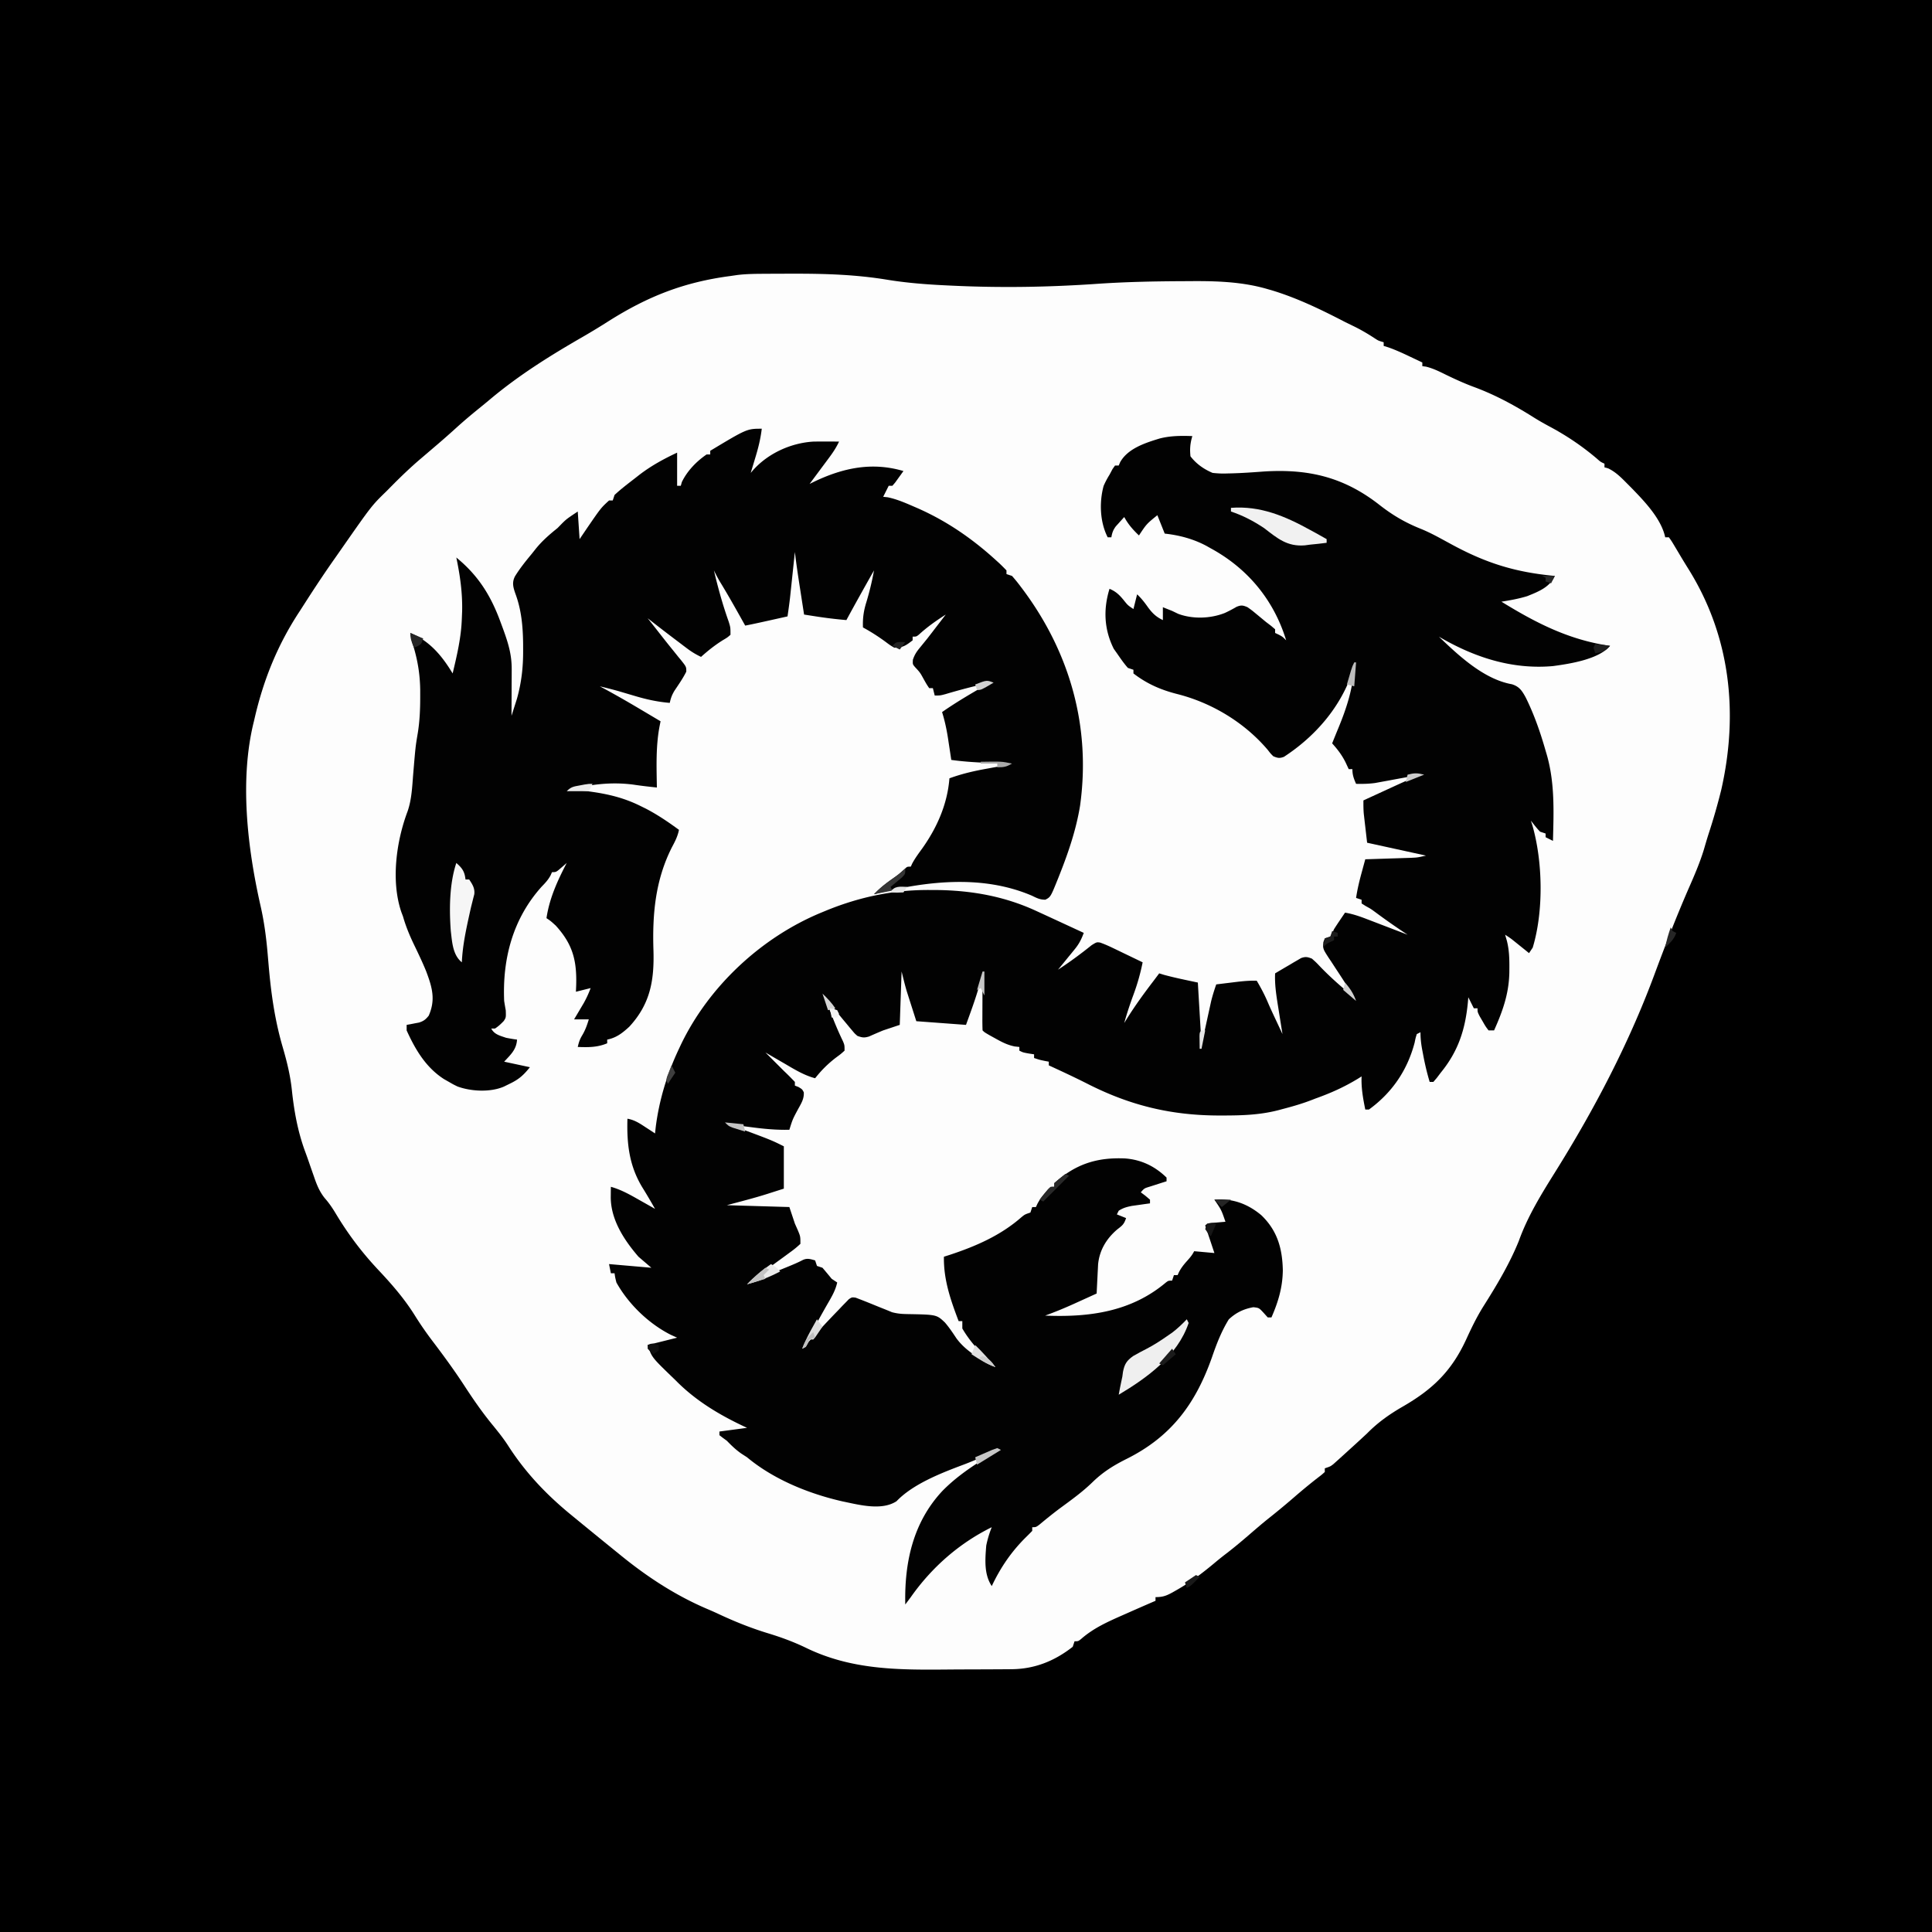 <svg xmlns="http://www.w3.org/2000/svg" width="1050" height="1050"><path d="M0 0h1050v1050H0z"/><path d="m416.023 148.797 3.186-.021q5.083-.024 10.166-.026l3.486-.005c16.601-.002 32.73.567 49.139 3.255 10.953 1.794 21.804 2.611 32.875 3.125l2.64.126c26.416 1.247 52.526.828 78.9-1.007 15.132-1.029 30.257-1.354 45.421-1.42q2.617-.01 5.236-.033c14.02-.102 28.05.325 41.616 4.272l2.205.627c13.934 4.173 27.225 10.624 40.107 17.31q2.625 1.283 5.25 2.563c3.85 1.915 7.47 4.054 11.059 6.421 1.83 1.183 1.83 1.183 4.691 2.016v2l2.508.773c3.926 1.38 7.615 3.063 11.367 4.852l2.086.984A1895 1895 0 0 1 773 197v2l2 .266c3.959.969 7.355 2.69 11 4.484 5.124 2.475 10.212 4.795 15.563 6.75 11.473 4.283 22.087 10.095 32.417 16.629 2.835 1.757 5.703 3.365 8.645 4.934 9.1 4.905 17.264 10.433 25.16 17.117 2.076 1.843 2.076 1.843 4.215 2.82v2l2.023.555c4.304 2.09 7.256 5.194 10.602 8.57l2.125 2.134c6.969 7.183 16.122 16.669 18.25 26.741h2c1.523 2.14 1.523 2.14 3.375 5.25l2.145 3.59 1.19 2.007a487 487 0 0 0 4.24 6.907c22.427 36.264 26.967 77.716 17.546 119.363a333 333 0 0 1-6.82 23.792c-.974 3.013-1.848 6.053-2.739 9.091-2.224 7.185-5.179 14.001-8.203 20.879-6.844 15.713-13.033 31.737-18.984 47.808-13.836 37.052-32.44 72.488-53.375 106-7.6 12.176-15.061 24.175-19.926 37.727-5.08 12.57-12.159 24.333-19.388 35.763-3.54 5.703-6.4 11.597-9.186 17.698-8.008 17.407-18.34 27.279-34.727 36.7-7.14 4.129-13.357 8.547-19.148 14.425a632 632 0 0 1-5.812 5.375l-1.584 1.445A2960 2960 0 0 1 731 790l-2.453 2.234-2.11 1.891-1.816 1.633C723 797 723 797 720 798v2c-1.695 1.523-1.695 1.523-4.125 3.375-4.4 3.428-8.66 6.975-12.875 10.625a421 421 0 0 1-14.371 11.871c-3.29 2.664-6.489 5.424-9.692 8.192-4.41 3.804-8.845 7.523-13.492 11.039a193 193 0 0 0-5.765 4.671c-6.492 5.408-13.002 10.309-20.367 14.477l-2.034 1.16c-3.433 1.87-5.284 2.59-9.279 2.59v2l-2.902 1.25A1608 1608 0 0 0 612 877l-2.281 1.004c-8.014 3.548-15.495 6.91-22.153 12.746C586 892 586 892 584 892l-1 3c-9.93 7.767-20.7 12.08-33.255 12.177l-2.161.02c-2.358.02-4.715.031-7.072.041l-2.47.013q-6.5.03-12.999.044-5.304.014-10.61.062c-26.758.237-51.89.136-76.456-11.83-6.787-3.27-13.462-5.707-20.664-7.902-9.505-2.899-18.438-6.518-27.42-10.749a191 191 0 0 0-5.612-2.474C366.97 867.004 351.538 856.868 337 845q-1.794-1.454-3.59-2.906A3944 3944 0 0 1 312 824.625l-2.065-1.692c-13.242-10.897-24.516-22.804-33.81-37.308-2.684-4.155-5.751-7.924-8.875-11.75-5.498-6.757-10.346-13.8-15.088-21.1-5.57-8.513-11.559-16.661-17.714-24.752a183 183 0 0 1-9.136-13.336c-5.673-9.035-12.457-16.82-19.75-24.562-8.88-9.457-16.409-19.434-23.076-30.57-1.866-3.095-3.652-5.743-6.06-8.47-2.988-3.8-4.378-7.486-5.926-12.023l-.896-2.544a813 813 0 0 1-1.774-5.119c-.735-2.125-1.5-4.236-2.283-6.344-3.818-10.649-5.744-21.432-6.926-32.653-.878-8.198-2.744-15.686-5.059-23.59-4.284-14.78-6.257-29.08-7.576-44.39l-.361-4.172-.18-2.104c-.766-8.812-1.898-17.386-3.882-26.021C134.457 460.68 130.077 423.633 138 392l.536-2.301c4.88-20.9 12.588-39.746 24.464-57.699q1.288-2 2.57-4.004c5.25-8.191 10.596-16.29 16.2-24.246a1583 1583 0 0 0 4.105-5.875C202.038 274.743 202.038 274.743 210 267l2.613-2.648C217.901 259.01 223.26 253.857 229 249q3.44-2.934 6.875-5.875l1.844-1.575a456 456 0 0 0 10.469-9.238c4.236-3.841 8.606-7.484 13.054-11.078a371 371 0 0 0 5.266-4.343c15.743-13.192 32.736-23.763 50.488-33.982a369 369 0 0 0 13.817-8.409c21.373-13.482 40.949-21.18 66.187-24.5l3.646-.533c5.12-.632 10.225-.647 15.377-.67" fill="#FDFDFD"/><path d="m648 237-.477 1.785c-.768 3.25-.874 5.884-.523 9.215 3.153 4.108 7.243 6.974 12 9 2.829.31 5.2.432 8 .313l2.244-.047c5.99-.154 11.958-.597 17.932-1.036 24.04-1.448 43.195 3.042 62.552 18.189 7.143 5.586 13.93 9.566 22.33 12.94 4.009 1.618 7.777 3.57 11.567 5.641l1.874 1.016 3.694 2.006C807.956 306.172 823.804 311.041 845 313c-2.745 6.16-8.95 8.574-15 11-4.58 1.407-9.272 2.256-14 3 18.952 11.66 36.75 20.78 59 24-6.078 7.388-22.085 9.793-31 11-22.306 1.981-42.892-4.798-62-16 10.863 10.427 24.497 23.174 39.688 25.875 4.009 1.239 5.494 3.51 7.478 7.13 4.608 9.28 7.997 19.048 10.834 28.995l.642 2.164c4.415 15.371 3.768 31.003 3.358 46.836l-4-2v-2l-3-1c-1.845-1.876-3.368-3.927-5-6l.875 2.742c5.612 19.743 6.098 46.503.125 66.258l-2 3-2.082-1.68-2.73-2.195-2.708-2.18c-2.516-2.024-2.516-2.024-5.48-3.945l.98 3.39c1.197 4.812 1.365 9.42 1.332 14.36l-.014 2.67C820.09 539.972 816.7 549.522 812 560h-3c-1.605-2.117-1.605-2.117-3.187-4.875l-1.606-2.742C803 550 803 550 803 548h-2l-3-6-.262 3.008C796.293 559.693 792.477 571.413 783 583l-2.121 2.809L779 588h-2c-1.512-5.028-2.675-10.026-3.625-15.187l-.406-2.116C772.35 567.38 772 564.39 772 561l-2 1c-.663 2.107-.663 2.107-1.187 4.688C764.87 581.676 756.558 593.87 744 603h-2c-1.229-6.068-2.276-11.799-2-18-.715.447-1.43.895-2.168 1.355-7.372 4.473-14.724 7.758-22.832 10.645l-1.836.714c-5.14 1.998-10.329 3.524-15.664 4.911l-2.434.656c-10.108 2.654-19.834 2.959-30.254 2.969l-2.146.003c-26.018-.025-48.274-5.37-71.498-17.152-6.977-3.539-14.06-6.833-21.168-10.101v-2l-2.312-.437C565 576 565 576 562 575v-2l-2.875-.437C556 572 556 572 554 571v-2l-2.574-.281c-3.908-.82-6.758-2.278-10.239-4.219-1.14-.63-2.281-1.258-3.457-1.906C535 561 535 561 534 560a153 153 0 0 1-.098-6.66l.005-2.014c.005-2.13.018-4.259.03-6.389q.009-2.16.014-4.322.017-5.308.049-10.615l-.953 3.113-1.297 4.2-.621 2.033c-1.853 5.978-3.982 11.749-6.129 17.654l-27-2-2.875-9-.894-2.785-.723-2.278-.73-2.285c-1.033-3.52-1.888-7.092-2.778-10.652l-1 29-9 3c-2.6 1.07-5.17 2.186-7.738 3.328-2.643.785-3.693.584-6.262-.328-1.46-1.272-1.46-1.272-2.805-2.879l-1.51-1.783-1.56-1.9-1.606-1.917c-3.662-4.396-7.175-8.877-10.519-13.521 3.082 8.44 6.178 16.775 10.117 24.863C459 568 459 568 459 571c-1.977 1.797-1.977 1.797-4.625 3.75-4.447 3.411-7.903 6.865-11.375 11.25-6.183-1.645-11.397-4.926-16.875-8.125l-2.953-1.707A2067 2067 0 0 1 416 572l2.348 2.348L426 582l1.648 1.578c1.487 1.438 2.923 2.927 4.352 4.422v2l1.938.75C436 592 436 592 436.84 593.64c.245 3.618-1.526 6.278-3.215 9.36-2.835 5.292-2.835 5.292-4.625 11-7.316.185-14.316-.53-21.562-1.5l-3.346-.434q-4.047-.525-8.092-1.066l3.078 1.137c20.148 7.476 20.148 7.476 26.922 10.863v23l-7.062 2.25-2.118.68c-7.225 2.279-14.47 4.11-21.82 6.07l34 1 3 9 1.688 3.813C435 672 435 672 435 676a50 50 0 0 1-5.562 4.563l-1.734 1.282a502 502 0 0 1-3.718 2.717 811 811 0 0 0-6.19 4.536c-3.589 2.647-7.19 5.278-10.796 7.902 6.31-2.496 12.596-5.05 18.875-7.625l2.234-.912c2.803-1.152 5.546-2.28 8.227-3.697 2.426-1.117 4.162-.46 6.664.234l1 3 3 1a381 381 0 0 1 5 6l3 2c-.915 4.216-2.915 7.613-5.062 11.313a610 610 0 0 0-9.5 17.187l-1.05 1.978q-1.196 2.26-2.388 4.522l1.879-2.098a717 717 0 0 1 17.058-18.215l1.934-2.049 1.844-1.876 1.629-1.689C463 705 463 705 464.989 705.243a339 339 0 0 1 9.386 3.694c1.94.795 3.88 1.583 5.83 2.353 1.541.61 3.074 1.243 4.604 1.882 2.93.76 5.201.953 8.203 1.004 15.97.282 15.97.282 20.488 4.527 2.345 2.707 4.311 5.664 6.29 8.645 4.92 6.714 12.692 11.39 20.21 14.652l-1.687-1.582c-5.778-5.573-11.275-11.43-15.313-18.418v-4h-2c-4.372-11.48-8.228-22.528-8-35l3.121-.996c14.174-4.673 27.677-10.534 38.996-20.473C557 660 557 660 560 659l1-3h2l.813-1.766c1.202-2.262 2.525-4.04 4.187-5.984l1.563-1.86C571 645 571 645 573 645v-2c11.636-10.376 23.043-14.05 38.336-13.418 8.815.626 16.315 4.21 22.664 10.418v2l-2.555.805-3.32 1.07-3.305 1.055c-2.905.882-2.905.882-4.82 3.07l2.5 1.875L625 652v2l-2.703.367-3.547.508-3.516.492c-2.835.555-4.823 1.083-7.234 2.633l-1 2 5 2c-1.135 3.406-1.994 3.98-4.75 6.125-5.842 4.94-9.705 11.282-10.455 18.981l-.111 2.222-.127 2.422-.12 2.5-.13 2.547q-.158 3.1-.307 6.203a4800 4800 0 0 1-9.5 4.313l-2.687 1.224C578.6 710.894 573.38 713.057 568 715c23.867.996 46.683-2.006 65.617-17.969C635 696 635 696 637 696l1-3h2l.809-1.773c1.21-2.263 2.545-3.946 4.254-5.852 1.6-1.793 2.86-3.222 3.937-5.375l11 1-1.375-4.125L655 666c1.663-1.663 3.783-1.36 6.063-1.562l2.785-.254L666 664c-2.2-6.432-2.2-6.432-6-12 9.704-.809 18.012 2.162 25.5 8.438 8.722 8.379 11.422 18.05 11.688 29.875-.115 9.31-2.47 17.202-6.188 25.687h-2l-2.25-2.5c-2.496-2.7-2.496-2.7-5.562-3.062-5.27.93-9.474 2.946-13.375 6.625-3.989 6.464-6.668 13.397-9.125 20.562-8.88 25.179-22.024 43.099-46.434 55.27-7.112 3.557-12.86 7.127-18.62 12.75-5.214 5.057-10.993 9.245-16.837 13.539-4.113 3.023-8.056 6.219-11.977 9.488C563 830 563 830 561 830v2a154 154 0 0 1-3.379 3.398C549.634 843.29 543.795 851.876 539 862c-4.284-6.426-3.594-14.511-3-22a56.6 56.6 0 0 1 3-10c-17.763 8.757-32.644 21.865-44 38a554 554 0 0 1-3 4c-.513-22.718 4.141-44.556 20.182-61.713 6.3-6.43 13.269-11.418 20.818-16.287a2697 2697 0 0 0 5.313-3.562A1782 1782 0 0 1 542 788l-2.387 1.137c-5.591 2.627-11.125 5.108-16.926 7.238-11.77 4.432-26.662 10.326-35.437 19.5-8.1 5.296-20.351 1.957-29.367.098-18.258-4.15-37.394-11.89-51.883-23.973l-3-1.937c-3.054-2.1-5.42-4.415-8-7.063l-2.312-1.687L391 780v-2l15-2-3.043-1.434C389.633 768.17 377.405 760.653 367 750l-1.625-1.559C354.22 737.66 354.22 737.66 352 731l16-4-3.437-1.562C352.576 719.402 341.52 708.72 335 697c-.687-2.797-.687-2.797-1-5h-2l-1-5 23 2-7-6c-7.911-9.149-15.21-20.37-15.062-32.75l.027-2.984L332 645c5.605 1.578 10.35 4.264 15.375 7.125l2.52 1.418Q352.95 655.265 356 657c-2.284-4.03-4.61-8.007-7.062-11.937-7.022-11.744-8.326-23.509-7.938-37.063 3.83.647 6.528 2.453 9.75 4.563l2.984 1.94L356 616l.367-3.379C358.241 597.756 362.605 583.51 369 570l.901-1.927c15.218-31.958 43.918-58.688 76.536-72.135l3.16-1.307c17.936-7.237 36.084-11.032 55.466-10.943l3.824.012c18.993.227 36.797 3.341 54.113 11.3l3.156 1.447q5.205 2.396 10.407 4.803l3.634 1.68L589 507c-1.226 3.371-2.552 5.994-4.82 8.77l-1.621 2.001-1.684 2.042-1.707 2.1q-2.076 2.55-4.168 5.087c6.371-4.136 12.383-8.582 18.3-13.34 2.7-1.66 2.7-1.66 4.557-1.407 2.468.86 4.772 1.898 7.127 3.032l2.832 1.358c1.453.702 1.453.702 2.934 1.42l2.98 1.431q3.637 1.748 7.27 3.506a115 115 0 0 1-5 17.625c-1.862 5.087-3.573 10.147-5 15.375l1.215-1.984c4.562-7.325 9.537-14.17 14.785-21.016q1.504-1.998 3-4l2.625.813c6.063 1.645 12.232 2.87 18.375 4.187l2 34c1.888-8.615 1.888-8.615 3.769-17.231l.723-3.277.73-3.332c.769-3.123 1.718-6.125 2.778-9.16q4.093-.505 8.188-1l2.33-.29c3.851-.462 7.594-.835 11.482-.71 2.347 3.965 4.386 7.826 6.177 12.08 1.424 3.323 2.973 6.587 4.51 9.857l.971 2.073L697 562l-.367-2.276q-.823-5.142-1.633-10.287l-.578-3.58c-.89-5.675-1.692-11.109-1.422-16.857a845 845 0 0 1 7.75-4.562l2.21-1.327 2.15-1.24 1.967-1.158c2.42-.897 3.544-.645 5.923.287 2.297 2.04 2.297 2.04 4.75 4.625 5.75 5.928 11.79 11.238 18.25 16.375l-1.18-1.844q-1.804-2.827-3.593-5.664a425 425 0 0 0-4.954-7.61l-2.773-4.257-1.386-2.053c-3.163-4.907-3.163-4.907-2.895-8.549L720 510l3-1c1.054-1.814 1.054-1.814 2-4q1.531-2.395 3.125-4.75l1.633-2.422L731 496c4.167.69 7.892 1.994 11.832 3.504l1.93.735q3.027 1.158 6.05 2.324l4.124 1.576Q759.97 506.063 765 508c-.583-.385-1.166-.77-1.767-1.165a363 363 0 0 1-15.655-11.003c-2.562-1.885-2.562-1.885-5.406-3.445L740 491v-2l-3-1c.699-4.722 1.802-9.278 3.063-13.875l.564-2.086q.683-2.52 1.373-5.039l2.491-.076q5.598-.176 11.197-.361l3.92-.12 3.779-.127 3.475-.11c3.472-.159 3.472-.159 8.138-1.206l-32-7-1-8.687-.316-2.71-.246-2.177-.254-2.206c-.2-2.416-.214-4.797-.184-7.22q5.78-2.658 11.563-5.312l3.29-1.514c5.356-2.458 10.714-4.89 16.147-7.174l-2.46.459q-4.557.845-9.118 1.677-2.928.538-5.854 1.087l-3.76.683-3.443.635c-3.496.477-6.841.537-10.365.459-1.257-2.906-2-4.796-2-8h-2l-1.687-3.625c-1.984-3.996-4.336-7.067-7.313-10.375a612 612 0 0 1 3.402-8.383c4.586-11.12 7.919-21.504 8.598-33.617l-.812 2.64c-6.405 19.468-20.256 35.52-37.399 46.68-2.378.904-3.46.666-5.789-.32-1.465-1.46-1.465-1.46-2.937-3.375-12.626-14.916-30.466-25.698-49.383-30.46-8.956-2.304-16.325-5.52-23.68-11.165v-2l-3-1c-2.235-2.49-4.09-5.255-6-8l-1.687-2.375c-5.265-10.53-5.755-21.438-2.313-32.625 3.419 1.438 5.28 3.215 7.625 6.063 2.33 2.916 2.33 2.916 5.375 4.937l2-8c2.284 2.162 4.073 4.428 5.875 7 2.365 3.216 4.448 5.27 8.125 7v-7l2 .813 3 1.187 3.375 1.625c7.93 2.929 17.508 2.587 25.313-.5a72 72 0 0 0 6.332-3.32c2.545-1.035 3.455-.864 5.98.195 2.402 1.707 2.402 1.707 4.938 3.813l2.527 2.082L688 338l2.816 2.137L693 342v2l1.875.875C697 346 697 346 699 348c-6.705-21.944-20.935-39.082-41-50l-2.246-1.27c-7.093-3.81-14.779-5.863-22.754-6.73l-4-10c-5.869 4.75-5.869 4.75-10 11-3.288-3.11-5.837-6.016-8-10a311 311 0 0 0-2.937 3.25l-1.653 1.828c-1.472 2.007-1.985 3.492-2.41 5.922h-2c-4.225-8.274-4.64-18.982-2.203-27.926A46.5 46.5 0 0 1 603 258l1.625-3.062L606 253h2l.781-1.812c4.171-7.487 13.75-10.517 21.469-12.875 5.91-1.52 11.678-1.517 17.75-1.313" fill="#020202"/><path d="M414 233c-.639 5.527-1.937 10.624-3.562 15.938l-.71 2.36Q408.87 254.152 408 257l1.224-1.411c8.144-9.19 20.58-14.846 32.776-15.589 4.668-.075 9.332-.059 14 0-1.451 3.126-3.203 5.783-5.258 8.547l-1.894 2.558-1.973 2.645-1.996 2.691Q442.443 259.724 440 263l2.457-1.207c15.697-7.51 31.457-10.855 48.543-5.793q-1.426 2.007-2.875 4l-1.617 2.25L485 264h-2l-.937 1.875L480 270l2.379.25c4.805.995 9.065 2.807 13.558 4.75l2.817 1.217c15.858 7.01 29.68 16.547 42.496 28.22l1.739 1.578c1.379 1.285 2.7 2.63 4.011 3.985v2l3 1a88 88 0 0 1 4.625 5.688l1.33 1.762c25.572 34.34 37.03 74.782 31.012 117.6-2.116 12.799-6.21 24.912-10.967 36.95l-.886 2.248c-4.124 10.24-4.124 10.24-6.966 11.709-2.906.058-4.66-.875-7.273-2.144-27.192-11.673-57.96-7.93-85.875-.813 2.948-3.116 6.062-5.59 9.563-8.062 3.756-2.63 3.756-2.63 7.152-5.684C493 471 493 471 495 471l.734-1.629c1.589-2.975 3.533-5.58 5.516-8.308 8.09-11.426 13.64-24.067 14.75-38.063 6.597-2.42 13.154-3.952 20.063-5.187l2.912-.538q3.51-.646 7.025-1.275c-2.232-1.116-3.592-1.18-6.07-1.281l-2.47-.114-2.585-.105c-6.013-.252-11.912-.674-17.875-1.5l-.586-3.91-.789-5.152-.383-2.569c-.761-4.93-1.756-9.607-3.242-14.369 8.35-5.852 17.192-10.883 26-16a328 328 0 0 0-24.102 6.23C511 378 511 378 508 378l-1-4h-2c-1.402-2.082-1.402-2.082-2.937-4.812-2.01-3.67-2.01-3.67-4.817-6.7C496 361 496 361 496.13 358.563c.93-2.735 1.97-4.348 3.808-6.563l1.875-2.309L504 347c1.826-2.344 3.632-4.703 5.438-7.062l2.62-3.41L514 334c-5.193 3.32-10.052 6.715-14.59 10.898C498 346 498 346 496 346v2c-3.675 2.84-5.269 4-10 4-2.332-1.39-2.332-1.39-4.812-3.25-3.953-2.887-7.89-5.414-12.188-7.75-.192-5.025.375-9.023 1.875-13.812A153 153 0 0 0 475 310c-5.063 8.967-10.105 17.94-15 27a243 243 0 0 1-16.863-2.04l-3.498-.544L437 334q-.971-6.25-1.937-12.5l-.553-3.555c-.923-5.974-1.804-11.941-2.51-17.945l-.26 2.46q-.586 5.55-1.178 11.103l-.408 3.869-.4 3.76-.365 3.443c-.4 3.466-.88 6.914-1.389 10.365l-8.687 1.938-2.475.552c-3.939.877-7.876 1.743-11.838 2.51l-1.758-3.148c-3.92-7.006-7.85-13.992-12.05-20.836-1.163-1.966-2.197-3.961-3.192-6.016 2.232 9.487 4.775 18.706 8.047 27.89C397 341 397 341 397 345c-1.723 1.492-1.723 1.492-4.062 2.875-4.374 2.713-8.103 5.698-11.938 9.125a41.8 41.8 0 0 1-7.574-4.574l-2.012-1.515-2.101-1.599-2.153-1.625A954 954 0 0 1 352 336l2.055 2.605q2.922 3.709 5.828 7.43a502 502 0 0 0 6.11 7.649l2.757 3.441 1.34 1.61c2.915 3.676 2.915 3.676 2.894 6.288-1.816 3.648-4.125 6.942-6.39 10.32-1.422 2.37-2.017 4.014-2.594 6.657-6.838-.563-13.004-1.957-19.562-3.937q-2.69-.798-5.38-1.59l-2.574-.762c-3.475-.995-6.971-1.862-10.484-2.711l1.995 1.07c6.994 3.78 13.862 7.739 20.692 11.805l3.03 1.797Q355.36 389.833 359 392l-.465 2.312C356.368 405.46 356.812 416.694 357 428c-4.21-.449-8.406-.91-12.594-1.547-11.875-1.58-22.86-.24-34.406 2.547l1.873.18c12.962 1.307 24.393 2.988 36.127 8.82l3.004 1.477c6.37 3.313 12.211 7.281 17.996 11.523-.687 3.517-2.126 6.29-3.812 9.438-9.052 17.907-10.682 36.359-10.051 56.004.48 16.31-1.674 29.154-13.137 41.558-3.728 3.427-6.978 5.991-12 7v2c-5.395 2.271-10.262 2.204-16 2 .554-2.5 1.091-4.15 2.438-6.375 1.667-2.801 2.621-5.513 3.562-8.625h-8l1.46-2.45c.633-1.068 1.264-2.136 1.915-3.237l1.898-3.2A56.6 56.6 0 0 0 321 537l-8 2 .14-3.367c.4-13.503-1.795-22.392-11.14-32.633-2.72-2.466-2.72-2.466-5-4 1.607-10.84 5.985-20.34 11-30l-2.875 2.5C302.25 474 302.25 474 300 474l-.777 1.762c-1.334 2.442-2.844 4.062-4.786 6.05C278.76 499.23 273.016 520.927 274 544c.269 1.712.556 3.422.875 5.125.125 3.875.125 3.875-1.074 5.746-1.525 1.599-2.945 2.931-4.801 4.129h-2c1.594 3.187 4.788 3.89 8 5 1.988.398 3.987.755 6 1-.33 5.443-3.457 8.156-7 12l14 3c-3.546 4.432-6.085 6.649-11 9l-3.242 1.59c-7.374 3.112-17.6 2.604-25.07-.09-2.329-1.133-2.329-1.133-4.688-2.5l-2.734-1.555c-9.808-6.312-15.518-15.97-20.266-26.445v-3l1.863-.332 2.45-.48 2.425-.458c2.547-.822 3.599-1.661 5.262-3.73 3.865-8.748 1.854-15.511-1.367-24.07-2.057-5.083-4.444-10.01-6.82-14.95-2.35-4.912-4.316-9.739-5.813-14.98l-.836-2.207c-5.779-16.833-2.814-38.533 3.375-54.914 2.23-6.495 2.476-13.329 3.024-20.129 1.262-15.022 1.262-15.022 2.503-22.402 1.06-6.57 1.317-13.012 1.309-19.66l.002-3.552c-.118-9.312-1.547-17.293-4.377-26.136a140 140 0 0 1-1-5c10.553 4.413 17.183 12.35 23 22 2.382-9.972 4.682-19.71 5-30l.156-3.691c.237-10.08-1.107-19.453-3.156-29.309 11.88 9.699 18.738 20.643 24 35l1.32 3.563c2.79 7.652 4.814 13.979 4.778 22.164l-.01 3.875-.026 4.023q-.008 2.024-.013 4.047-.014 3.702-.033 7.405Q278 386.039 278 389q.947-2.935 1.875-5.875l1.055-3.305c2.502-8.93 3.427-17.228 3.382-26.507l-.008-3.47c-.116-9.435-.925-18.564-4.3-27.472-1.13-3.367-1.798-5.754-.169-9.072 2.685-4.387 5.885-8.349 9.165-12.299l2.184-2.758c3.503-4.325 7.488-7.78 11.816-11.242l2.438-2.5C308 282 308 282 314 278l1 15 4.063-6c7.528-10.957 7.528-10.957 11.937-15h2l1-3c3.464-3.24 7.255-6.091 11-9l2.754-2.156c6.409-4.851 12.974-8.422 20.246-11.844v18h2l.563-2c2.888-6.028 7.943-11.233 13.437-15h2v-2c19.951-12 19.951-12 28-12" fill="#020202"/><path d="m645 717 1 2c-5.984 17.834-22.537 29.781-38 39 .428-2.414.893-4.81 1.41-7.207.612-2.714.612-2.714.899-5.18.835-4.238 1.965-6.098 5.543-8.636 2.39-1.392 4.834-2.666 7.293-3.934 3.837-1.98 7.378-4.264 10.918-6.73l3.097-2.137c2.87-2.198 5.347-4.564 7.84-7.176" fill="#EFEFEF"/><path d="M669 276c15.95-1.217 29.351 4.484 43 12l3.004 1.629c2.01 1.104 4.01 2.223 5.996 3.371v2c-3.003.4-5.985.717-9 1l-2.812.383c-9.662.796-14.953-3.814-22.188-9.383-5.782-3.828-11.42-6.807-18-9z" fill="#F1F1F1"/><path d="M248 469c3.254 2.834 4.52 4.686 5 9h2c1.749 2.623 3.145 4.748 2.77 7.987l-.555 2.15-.592 2.4L256 493a592 592 0 0 0-1.035 4.648l-.513 2.343c-1.652 7.655-3.1 15.161-3.452 23.009-4.974-3.999-5.275-11.007-6-17-.885-11.854-.779-25.663 3-37" fill="#F6F6F6"/><path d="M419 687c2.13 1.065 3.366 2.292 5 4-5.862 3.148-11.581 5.264-18 7 3.97-4.218 8.308-7.612 13-11" fill="#EBEBEB"/><path d="M530 731c3.92 3.804 7.491 7.816 11 12-4.776-1.642-8.794-4.265-13-7z" fill="#E0E0E0"/><path d="m444 717 3 4a340 340 0 0 1-2.375 3.5l-1.336 1.969L442 728h-2l-.875 1.938C438 732 438 732 436 733c1.427-3.79 3.162-7.271 5.125-10.812l1.633-2.958z" fill="#DDD"/><path d="M492 472c0 3 0 3-1.75 4.824l-2.25 1.863-2.25 1.887L484 482l1 2-10 2c2.966-3.135 6.107-5.631 9.625-8.125 3.862-2.731 3.862-2.731 7.375-5.875" fill="#353535"/><path d="m579 638 2 1-14 14-2-1a418 418 0 0 1 2.875-3.5l1.617-1.969L571 645h2v-2a159 159 0 0 1 6-5" fill="#292929"/><path d="m322 426-2 4h-12c2.398-2.398 3.712-2.523 7-3.125l2.688-.508C320 426 320 426 322 426" fill="#EBEBEB"/><path d="m542 787 2 1-13 8-1-4a753 753 0 0 1 5.875-2.562l3.305-1.442z" fill="#C7C7C7"/><path d="M736 360h1l-1 13-4-1q.716-2.438 1.438-4.875l.808-2.742C735 362 735 362 736 360" fill="#BDBDBD"/><path d="m223 344 7 3c-1 3-1 3-3.062 4.188L225 352c-1.257-2.906-2-4.796-2-8" fill="#242424"/><path d="m416 689 2 1-3 3 1 2-10 3c3.17-3.26 6.4-6.222 10-9m-22-79 10 1 1 4q-2.19-.676-4.375-1.375l-2.46-.773C396 612 396 612 394 610" fill="#C4C4C4"/><path d="M534 528h1v13l-2-4-2 1z" fill="#C6C6C6"/><path d="M656 665h5l-3 7c-1.562-1.812-1.562-1.812-3-4z" fill="#161616"/><path d="m724 506 3 1v2h-2v2l-1.875.875c-2.258 1.062-2.258 1.062-4.125 3.125l1-5 3-1z" fill="#1D1D1D"/><path d="M533 414c11.522-.185 11.522-.185 17 1-3.088 1.765-4.233 2-8 2v-2h-9z" fill="#AAA"/><path d="m908 504 1 2 2 1c-1.209 3.626-3.357 5.357-6 8 .672-3.806 1.727-7.352 3-11" fill="#262626"/><path d="m867 350 8 1c-2.395 2.9-4.312 3.502-8 4l-1-3z" fill="#1D1D1D"/><path d="M447 540c2.648 2.578 4.944 4.916 7 8l-4 1z" fill="#D5D5D5"/><path d="M731 534c2.743 3.2 4.63 6.005 6 10l-7-6z" fill="#D1D1D1"/><path d="m774 421-10 4 1-4c3.676-.919 5.164-.959 9 0" fill="#CCC"/><path d="M358 731v3l-3 2c-1.5-1.375-1.5-1.375-3-3v-2c2.49-1.245 3.41-.777 6 0" fill="#0F0F0F"/><path d="m442 724 1 3-3 1a90 90 0 0 0-2 4l-2 1c1.312-3.937 2.92-6.227 6-9" fill="#BFBFBF"/><path d="M534 737c3.424 1.215 5.012 3.018 7 6-3.46-1.25-6.147-2.675-9-5z" fill="#CDCDCD"/><path d="m637 733 2 3-7 6-2-1z" fill="#1B1B1B"/><path d="M653 560h2l-2 10h-1q-.04-2.22-.062-4.437l-.036-2.497C652 561 652 561 653 560" fill="#E4E4E4"/><path d="m493 482-2 3c-3.625.188-3.625.188-7 0 1.857-3.713 5.306-3.1 9-3" fill="#E6E6E6"/><path d="M540 371c-6.75 4-6.75 4-9 4l-1-3c6.286-2.429 6.286-2.429 10-1" fill="#D1D1D1"/><path d="m650 856 2 1c-4.75 4.875-4.75 4.875-7 6l-1-3z" fill="#191919"/><path d="M660 652h9l-5 4z" fill="#252525"/><path d="m365 579 2 4-4 6c-1-2-1-2-.441-3.945l.878-2.18.872-2.195z" fill="#3E3E3E"/><path d="M451 548c1.938.375 1.938.375 4 1l1 2-1 2h-3z" fill="#F3F3F3"/><path d="M838 313h7l-2 4-3-1v-2z" fill="#272727"/><path d="M489.625 348.875 492 349l-3 4-4-2c2-2 2-2 4.625-2.125" fill="#222"/></svg>